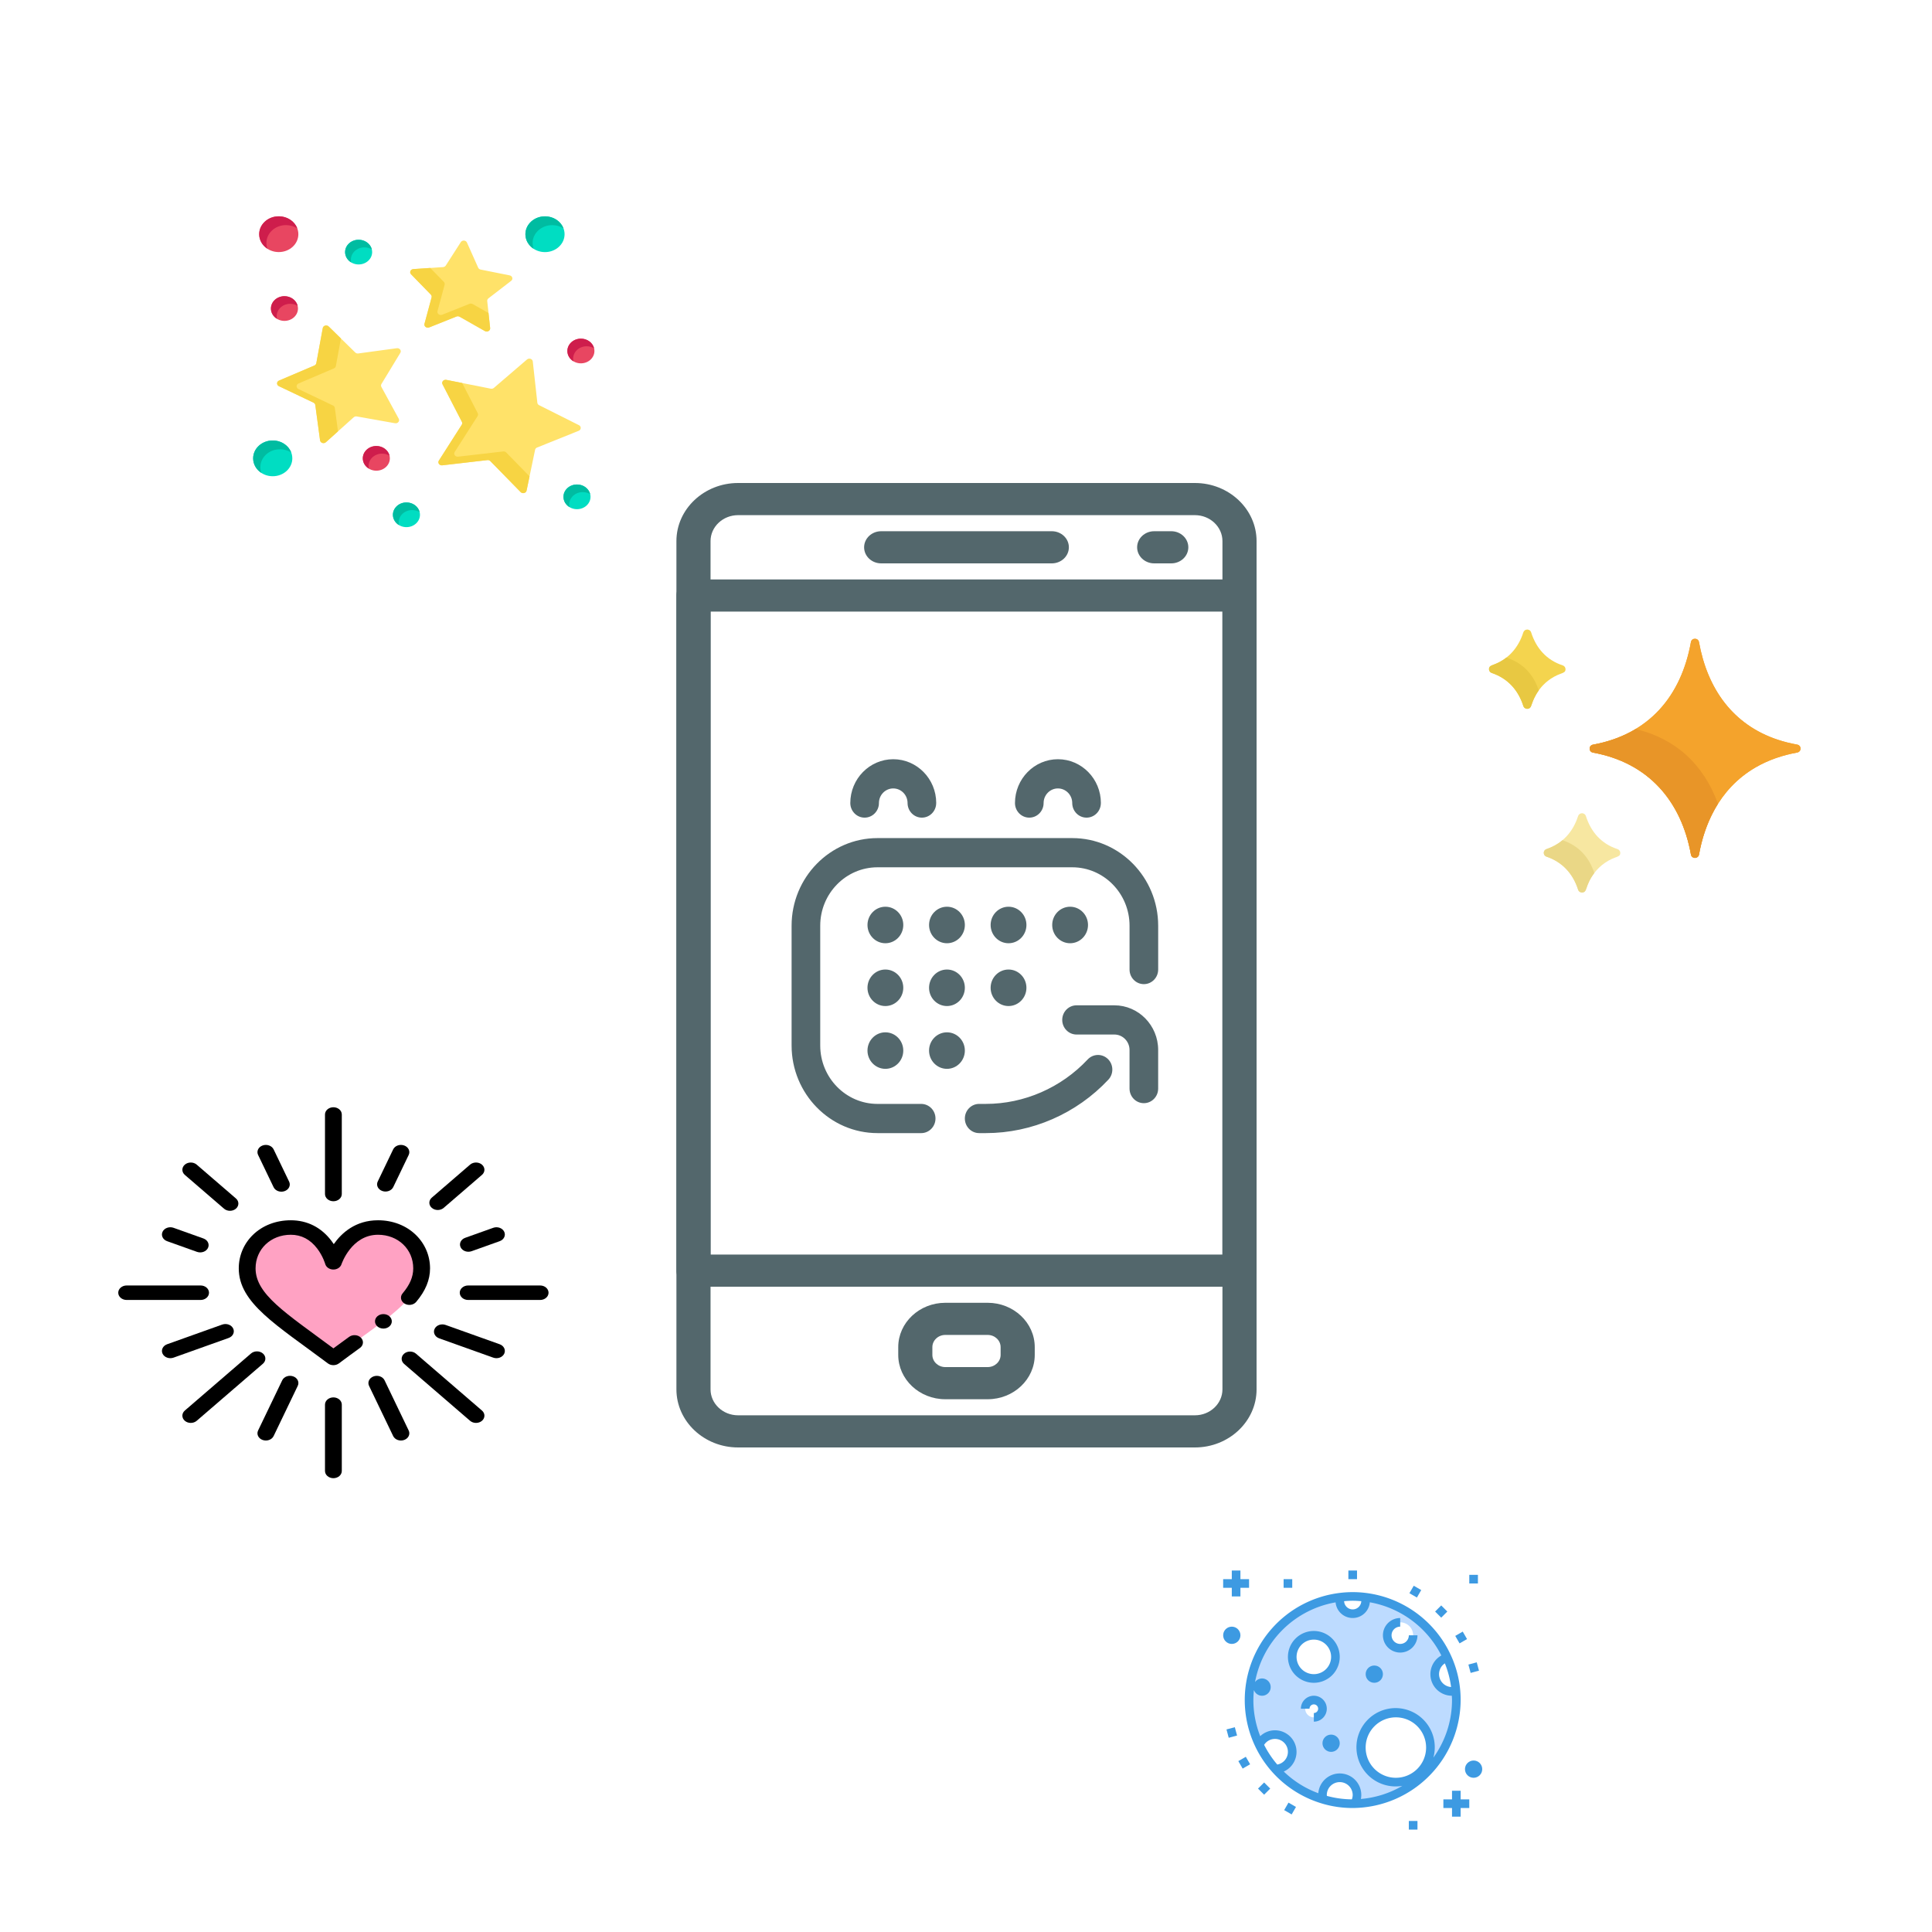 <?xml version="1.0" encoding="UTF-8" standalone="no"?>
<svg
   xmlns:dc="http://purl.org/dc/elements/1.1/"
   xmlns:cc="http://creativecommons.org/ns#"
   xmlns:rdf="http://www.w3.org/1999/02/22-rdf-syntax-ns#"
   xmlns:svg="http://www.w3.org/2000/svg"
   xmlns="http://www.w3.org/2000/svg"
   id="svg909"
   version="1.1"
   viewBox="0 0 200 200"
   height="200mm"
   width="200mm">
  <defs
     id="defs903" />
  <g
     style="display:none"
     transform="translate(-2.9064361e-6,-97)"
     id="layer1">
    <rect
       y="97"
       x="2.9064361e-06"
       height="200"
       width="200"
       id="rect1457"
       style="fill:#536c67;fill-opacity:0.761;stroke:none;stroke-width:0.174;stroke-opacity:1;paint-order:markers fill stroke" />
  </g>
  <g
     id="layer4">
    <g
       style="fill:#53676c"
       transform="matrix(0.207,0,0,0.195,47.059,50)"
       id="g893">
      <g
         style="fill:#53676c"
         id="g6">
        <g
           style="fill:#53676c"
           id="g4">
          <path
             style="fill:#53676c"
             d="m 298.667,25.6 h -85.333 c -4.71,0 -8.533,3.823 -8.533,8.533 0,4.71 3.823,8.533 8.533,8.533 h 85.333 c 4.71,0 8.533,-3.823 8.533,-8.533 0,-4.71 -3.823,-8.533 -8.533,-8.533 z"
             id="path2" />
        </g>
      </g>
      <g
         style="fill:#53676c"
         id="g12">
        <g
           style="fill:#53676c"
           id="g10">
          <path
             style="fill:#53676c"
             d="m 358.4,25.6 h -8.533 c -4.71,0 -8.533,3.823 -8.533,8.533 0,4.71 3.823,8.533 8.533,8.533 h 8.533 c 4.71,0 8.533,-3.823 8.533,-8.533 0,-4.71 -3.823,-8.533 -8.533,-8.533 z"
             id="path8" />
        </g>
      </g>
      <g
         style="fill:#53676c"
         id="g18">
        <g
           style="fill:#53676c"
           id="g16">
          <path
             style="fill:#53676c"
             d="M 266.598,435.2 H 245.41 c -12.979,0 -23.543,10.564 -23.543,23.543 v 4.122 c 0,12.979 10.564,23.535 23.535,23.535 h 21.188 c 12.979,0 23.543,-10.556 23.543,-23.535 v -4.122 c 0,-12.979 -10.564,-23.543 -23.535,-23.543 z m 6.469,27.665 c 0,3.567 -2.901,6.468 -6.468,6.468 H 245.41 c -3.575,0 -6.477,-2.901 -6.477,-6.468 v -4.122 c 0,-3.575 2.901,-6.477 6.477,-6.477 h 21.18 c 3.576,0 6.477,2.901 6.477,6.477 z"
             id="path14" />
        </g>
      </g>
      <g
         style="fill:#53676c"
         id="g24">
        <g
           style="fill:#53676c"
           id="g22">
          <path
             style="fill:#53676c"
             d="M 370.227,0 H 141.781 c -17.007,0 -30.848,13.841 -30.848,30.848 v 450.304 c 0,17.007 13.841,30.848 30.848,30.848 h 228.437 c 17.007,0 30.848,-13.841 30.848,-30.839 V 30.848 C 401.067,13.841 387.226,0 370.227,0 Z M 384,481.152 c 0,7.595 -6.178,13.781 -13.773,13.781 H 141.781 C 134.178,494.933 128,488.746 128,481.16 V 30.848 c 0,-7.595 6.178,-13.781 13.781,-13.781 h 228.437 c 7.603,0 13.781,6.187 13.781,13.781 v 450.304 z"
             id="path20" />
        </g>
      </g>
      <g
         style="fill:#53676c"
         id="g30">
        <g
           style="fill:#53676c"
           id="g28">
          <path
             style="fill:#53676c"
             d="M 392.533,51.2 H 119.467 c -4.71,0 -8.533,3.823 -8.533,8.533 v 358.4 c 0,4.71 3.823,8.533 8.533,8.533 h 273.067 c 4.71,0 8.533,-3.823 8.533,-8.533 v -358.4 c 0,-4.71 -3.823,-8.533 -8.534,-8.533 z M 384,409.6 H 128 V 68.267 h 256 z"
             id="path26" />
        </g>
      </g>
    </g>
  </g>
  <g
     id="layer6">
    <g
       transform="matrix(-0.069,0,0,-0.063,61.534,54.609)"
       id="g1760">
      <g
         id="g1632">
	<circle
   style="fill:#00ddc2"
   cx="74.16"
   cy="481.941"
   r="29.382"
   id="circle1624" />

	<circle
   style="fill:#00ddc2"
   cx="482.62"
   cy="113.661"
   r="29.382"
   id="circle1626" />

	<circle
   style="fill:#00ddc2"
   cx="26.15"
   cy="50.421"
   r="20.283"
   id="circle1628" />

	<circle
   style="fill:#00ddc2"
   cx="282.02"
   cy="20.913"
   r="20.283"
   id="circle1630" />

</g>
      <circle
         style="fill:#e84661"
         cx="465.04"
         cy="359.831"
         r="20.283"
         id="circle1634" />
      <circle
         style="fill:#00ddc2"
         cx="353.76"
         cy="452.561"
         r="20.283"
         id="circle1636" />
      <circle
         style="fill:#e84661"
         cx="473.56"
         cy="481.991"
         r="29.382"
         id="circle1638" />
      <path
         style="fill:#ce1d4c"
         d="m 502.942,481.986 c 0,16.23 -13.155,29.386 -29.386,29.386 -12.877,0 -23.824,-8.285 -27.776,-19.831 4.788,3.395 10.638,5.386 16.942,5.386 16.23,0 29.386,-13.156 29.386,-29.386 0,-3.343 -0.557,-6.552 -1.589,-9.544 7.522,5.324 12.423,14.084 12.423,23.989 z"
         id="path1640" />
      <g
         id="g1646">
	<path
   style="fill:#00bca1"
   d="m 512,113.657 c 0,16.23 -13.156,29.386 -29.386,29.386 -12.877,0 -23.824,-8.285 -27.776,-19.831 4.788,3.395 10.638,5.386 16.942,5.386 16.23,0 29.386,-13.156 29.386,-29.386 0,-3.343 -0.557,-6.552 -1.589,-9.544 7.522,5.324 12.423,14.084 12.423,23.989 z"
   id="path1642" />

	<path
   style="fill:#00bca1"
   d="m 103.542,481.936 c 0,16.23 -13.156,29.386 -29.386,29.386 -12.877,0 -23.824,-8.285 -27.776,-19.831 4.788,3.395 10.638,5.386 16.942,5.386 16.23,0 29.386,-13.156 29.386,-29.386 0,-3.343 -0.557,-6.552 -1.589,-9.544 7.522,5.324 12.423,14.084 12.423,23.989 z"
   id="path1644" />

</g>
      <circle
         style="fill:#e84661"
         cx="327.2"
         cy="113.661"
         r="20.283"
         id="circle1648" />
      <g
         id="g1654">
	<path
   style="fill:#ce1d4c"
   d="m 347.48,113.669 c 0,11.195 -9.08,20.275 -20.285,20.275 -9.678,0 -17.768,-6.779 -19.79,-15.838 3.199,2.105 7.016,3.333 11.133,3.333 11.195,0 20.285,-9.08 20.285,-20.285 0,-1.527 -0.165,-3.013 -0.495,-4.437 5.509,3.621 9.152,9.864 9.152,16.952 z"
   id="path1650" />

	<path
   style="fill:#ce1d4c"
   d="m 485.322,359.839 c 0,11.195 -9.08,20.275 -20.285,20.275 -9.678,0 -17.768,-6.779 -19.79,-15.838 3.199,2.105 7.016,3.333 11.133,3.333 11.195,0 20.285,-9.08 20.285,-20.285 0,-1.527 -0.165,-3.013 -0.495,-4.437 5.509,3.621 9.152,9.864 9.152,16.952 z"
   id="path1652" />

</g>
      <g
         id="g1662">
	<path
   style="fill:#00bca1"
   d="m 374.039,452.566 c 0,11.195 -9.08,20.275 -20.285,20.275 -9.678,0 -17.768,-6.779 -19.79,-15.838 3.199,2.105 7.016,3.333 11.133,3.333 11.195,0 20.285,-9.08 20.285,-20.285 0,-1.527 -0.165,-3.013 -0.495,-4.437 5.51,3.622 9.152,9.864 9.152,16.952 z"
   id="path1656" />

	<path
   style="fill:#00bca1"
   d="m 302.308,20.921 c 0,11.195 -9.08,20.275 -20.285,20.275 -9.678,0 -17.768,-6.779 -19.79,-15.838 3.199,2.105 7.016,3.333 11.133,3.333 11.195,0 20.285,-9.08 20.285,-20.285 0,-1.527 -0.165,-3.013 -0.495,-4.437 5.509,3.621 9.152,9.864 9.152,16.952 z"
   id="path1658" />

	<path
   style="fill:#00bca1"
   d="m 46.431,50.43 c 0,11.195 -9.08,20.275 -20.285,20.275 -9.678,0 -17.768,-6.779 -19.79,-15.838 3.199,2.105 7.016,3.333 11.133,3.333 11.195,0 20.285,-9.08 20.285,-20.285 0,-1.527 -0.165,-3.013 -0.495,-4.437 5.51,3.621 9.152,9.863 9.152,16.952 z"
   id="path1660" />

</g>
      <circle
         style="fill:#e84661"
         cx="20.283"
         cy="290.061"
         r="20.283"
         id="circle1664" />
      <path
         style="fill:#ce1d4c"
         d="m 40.57,290.06 c 0,11.195 -9.08,20.275 -20.285,20.275 -9.678,0 -17.768,-6.779 -19.79,-15.838 3.199,2.105 7.016,3.333 11.133,3.333 11.195,0 20.285,-9.08 20.285,-20.285 0,-1.527 -0.165,-3.013 -0.495,-4.437 5.509,3.621 9.152,9.863 9.152,16.952 z"
         id="path1666" />
      <path
         style="fill:#ffe269"
         d="m 110.688,58.22 45.429,50.886 c 1.131,1.267 2.813,1.896 4.497,1.682 l 67.673,-8.575 c 4.242,-0.538 7.259,4.023 5.105,7.717 l -34.357,58.93 c -0.855,1.467 -0.934,3.261 -0.21,4.797 l 29.068,61.711 c 1.822,3.868 -1.582,8.147 -5.761,7.24 l -66.663,-14.465 c -1.659,-0.36 -3.39,0.119 -4.627,1.282 l -49.709,46.715 c -3.116,2.928 -8.237,1.012 -8.666,-3.242 l -6.843,-67.87 c -0.17,-1.689 -1.161,-3.187 -2.649,-4.004 l -59.789,-32.84 c -3.748,-2.059 -3.508,-7.521 0.405,-9.244 l 62.434,-27.481 c 1.554,-0.684 2.672,-2.089 2.99,-3.757 l 12.757,-67.011 c 0.8,-4.201 6.069,-5.661 8.916,-2.471 z"
         id="path1668" />
      <path
         style="fill:#f7d443"
         d="m 199.034,168.864 c -0.856,1.465 -0.929,3.261 -0.206,4.788 l 29.066,61.712 c 1.816,3.869 -1.579,8.151 -5.758,7.243 l -23.721,-5.149 -23.36,-49.589 c -0.722,-1.537 -0.64,-3.333 0.217,-4.798 l 34.359,-58.926 c 2.146,-3.694 -0.867,-8.254 -5.108,-7.718 l -67.676,8.574 c -1.682,0.217 -3.364,-0.413 -4.499,-1.682 L 97.319,84.081 101.776,60.69 c 0.795,-4.199 6.067,-5.665 8.915,-2.466 l 45.43,50.878 c 1.125,1.269 2.806,1.898 4.488,1.682 l 67.676,-8.574 c 4.241,-0.537 7.264,4.024 5.107,7.718 z"
         id="path1670" />
      <path
         style="fill:#ffe269"
         d="m 164.299,322.823 37.908,23.532 c 1.443,0.896 3.234,1.024 4.789,0.343 l 40.875,-17.887 c 3.917,-1.714 8.1,1.808 7.078,5.96 l -10.666,43.324 c -0.406,1.649 0.025,3.392 1.154,4.661 l 29.643,33.347 c 2.841,3.196 0.784,8.262 -3.481,8.573 l -44.5,3.244 c -1.693,0.123 -3.218,1.072 -4.076,2.537 l -22.555,38.497 c -2.162,3.689 -7.615,3.299 -9.229,-0.661 l -16.837,-41.319 c -0.641,-1.572 -2.014,-2.729 -3.673,-3.093 l -43.583,-9.555 c -4.177,-0.916 -5.49,-6.223 -2.223,-8.982 l 34.094,-28.781 c 1.298,-1.095 1.973,-2.759 1.806,-4.449 l -4.381,-44.402 c -0.418,-4.255 4.224,-7.144 7.857,-4.889 z"
         id="path1672" />
      <path
         style="fill:#f7d443"
         d="m 271.601,424.679 -25.331,1.847 -20.378,-22.916 c -1.135,-1.269 -1.558,-3.013 -1.156,-4.664 l 10.669,-43.325 c 1.021,-4.148 -3.168,-7.677 -7.078,-5.964 l -40.88,17.891 c -1.558,0.681 -3.343,0.557 -4.788,-0.34 l -23.773,-14.765 -2.445,-24.732 c -0.413,-4.251 4.22,-7.14 7.862,-4.891 l 37.908,23.535 c 1.434,0.898 3.23,1.021 4.788,0.341 l 40.87,-17.881 c 3.921,-1.723 8.1,1.806 7.078,5.954 l -10.669,43.325 c -0.402,1.651 0.031,3.395 1.156,4.664 l 29.644,33.348 c 2.848,3.187 0.784,8.254 -3.477,8.573 z"
         id="path1674" />
      <path
         style="fill:#ffe269"
         d="m 411.627,143.225 7.132,58.039 c 0.207,1.685 1.23,3.161 2.736,3.946 l 51.854,27.028 c 3.792,1.976 3.671,7.443 -0.204,9.25 l -52.994,24.718 c -1.539,0.718 -2.626,2.147 -2.907,3.821 l -9.681,57.668 c -0.708,4.217 -5.944,5.792 -8.861,2.665 l -39.884,-42.762 c -1.158,-1.242 -2.853,-1.834 -4.533,-1.584 l -57.837,8.613 c -4.229,0.63 -7.345,-3.863 -5.272,-7.603 l 28.344,-51.146 c 0.823,-1.485 0.863,-3.28 0.106,-4.8 l -26.064,-52.345 c -1.906,-3.828 1.405,-8.179 5.602,-7.364 l 57.402,11.152 c 1.667,0.324 3.386,-0.193 4.598,-1.383 l 41.729,-40.964 c 3.05,-2.997 8.212,-1.193 8.734,3.051 z"
         id="path1676" />
      <path
         style="fill:#f7d443"
         d="m 473.143,241.483 -52.993,24.722 c -1.537,0.722 -2.621,2.146 -2.91,3.818 l -9.678,57.667 c -0.712,4.22 -5.943,5.799 -8.863,2.672 l -18.387,-19.718 7.615,-45.358 c 0.279,-1.682 1.362,-3.106 2.91,-3.828 l 52.994,-24.712 c 3.869,-1.816 3.993,-7.274 0.196,-9.255 l -51.848,-27.023 c -1.506,-0.784 -2.528,-2.26 -2.734,-3.952 l -4.736,-38.497 18.18,-17.85 c 3.054,-2.992 8.213,-1.187 8.74,3.054 l 7.13,58.039 c 0.206,1.682 1.228,3.157 2.734,3.941 l 51.858,27.033 c 3.785,1.983 3.672,7.441 -0.208,9.247 z"
         id="path1678" />
      <g
         id="g1680">
</g>
      <g
         id="g1682">
</g>
      <g
         id="g1684">
</g>
      <g
         id="g1686">
</g>
      <g
         id="g1688">
</g>
      <g
         id="g1690">
</g>
      <g
         id="g1692">
</g>
      <g
         id="g1694">
</g>
      <g
         id="g1696">
</g>
      <g
         id="g1698">
</g>
      <g
         id="g1700">
</g>
      <g
         id="g1702">
</g>
      <g
         id="g1704">
</g>
      <g
         id="g1706">
</g>
      <g
         id="g1708">
</g>
    </g>
  </g>
  <g
     id="layer7">
    <g
       transform="matrix(0.063,0,0,0.062,154.139,62.909)"
       id="g1837">
      <path
         id="SVGCleanerId_0"
         style="fill:#f4a32c"
         d="m 506.478,228.585 c -11.078,-2.011 -21.81,-4.751 -31.899,-8.144 -73.954,-24.87 -115.76,-85.293 -129.515,-163.078 -1.306,-7.369 -11.936,-7.37 -13.242,0 -15.986,90.386 -69.19,154.305 -160.955,171.337 -7.298,1.354 -7.296,11.871 0.004,13.222 90.918,16.817 145.053,80.615 160.984,170.28 1.003,5.649 6.968,5.678 6.628,5.547 3.261,-0.004 6.051,-2.35 6.614,-5.561 8.111,-46.239 30.883,-109.059 93.316,-145.737 19.945,-11.706 42.851,-19.994 68.08,-24.637 3.193,-0.587 5.511,-3.373 5.507,-6.62 -0.004,-3.248 -2.328,-6.029 -5.522,-6.609 z" />
      <g
         id="g1765">
	<path
   id="SVGCleanerId_0_1_"
   style="fill:#f4a32c"
   d="m 506.478,228.585 c -11.078,-2.011 -21.81,-4.751 -31.899,-8.144 -73.954,-24.87 -115.76,-85.293 -129.515,-163.078 -1.306,-7.369 -11.936,-7.37 -13.242,0 -15.986,90.386 -69.19,154.305 -160.955,171.337 -7.298,1.354 -7.296,11.871 0.004,13.222 90.918,16.817 145.053,80.615 160.984,170.28 1.003,5.649 6.968,5.678 6.628,5.547 3.261,-0.004 6.051,-2.35 6.614,-5.561 8.111,-46.239 30.883,-109.059 93.316,-145.737 19.945,-11.706 42.851,-19.994 68.08,-24.637 3.193,-0.587 5.511,-3.373 5.507,-6.62 -0.004,-3.248 -2.328,-6.029 -5.522,-6.609 z" />

</g>
      <path
         style="fill:#e89528"
         d="m 241.129,202.507 c -21.543,13.171 -45.431,21.583 -70.262,26.192 -7.298,1.354 -7.296,11.871 0.004,13.222 90.918,16.817 145.053,80.615 160.984,170.28 1.003,5.649 6.968,5.678 6.628,5.547 3.261,-0.004 6.051,-2.35 6.614,-5.561 4.49,-25.597 13.49,-56.271 31.207,-84.782 -24.038,-66.89 -69.958,-108.527 -135.175,-124.898 z"
         id="path1767" />
      <path
         style="fill:#f7e7a1"
         d="m 211.126,403.012 c -26.161,-8.676 -43.466,-28.172 -51.886,-55.116 -1.513,-4.837 -6.612,-4.784 -6.418,-4.717 -2.939,0 -5.538,1.91 -6.416,4.713 -8.158,26.042 -25.23,45.966 -51.887,55.093 -6.041,2.069 -6.047,10.651 10e-4,12.722 26.484,9.066 43.667,28.833 51.894,55.121 1.518,4.848 6.608,4.777 6.429,4.715 2.944,-0.005 5.542,-1.925 6.412,-4.738 6.084,-19.677 16.817,-34.891 31.901,-45.219 0.001,-0.001 0.001,-0.001 0.001,-0.001 16.491,-11.298 24.587,-8.02 24.575,-16.202 -0.003,-2.894 -1.859,-5.46 -4.606,-6.371 z"
         id="path1769" />
      <path
         style="fill:#ead786"
         d="m 121.326,388.419 c -0.189,-0.065 -0.365,-0.155 -0.545,-0.236 -7.735,6.646 -16.613,11.499 -26.261,14.803 -6.041,2.069 -6.047,10.651 0.001,12.722 26.484,9.066 43.667,28.833 51.894,55.121 1.518,4.848 6.608,4.777 6.429,4.715 9.468,-0.017 4.432,-11.326 20.208,-32.508 -8.391,-26.347 -25.671,-45.698 -51.726,-54.617 z"
         id="path1771" />
      <path
         style="fill:#f4d44e"
         d="M 121.152,96.29 C 94.888,87.58 77.657,68.009 69.265,41.174 c -1.512,-4.837 -6.61,-4.783 -6.417,-4.717 -2.939,0 -5.538,1.91 -6.416,4.713 -8.141,25.987 -25.177,45.945 -51.887,55.094 -6.041,2.069 -6.047,10.651 0.001,12.722 26.549,9.089 43.688,28.903 51.894,55.12 1.518,4.848 6.61,4.778 6.428,4.715 2.944,-0.005 5.543,-1.925 6.413,-4.736 10.073,-32.577 30.358,-43.691 31.904,-45.22 16.444,-11.268 24.585,-8.064 24.574,-16.202 -0.005,-2.896 -1.861,-5.462 -4.607,-6.373 z"
         id="path1773" />
      <path
         style="fill:#e8c842"
         d="M 28.756,83.146 C 10.22,97.965 0,93.822 0,102.625 c 0,2.875 1.827,5.43 4.546,6.36 26.549,9.089 43.688,28.903 51.894,55.12 1.518,4.848 6.61,4.778 6.428,4.715 8.995,-0.016 4.673,-10.519 18.945,-30.788 C 67.12,92.671 32.076,85.316 28.756,83.146 Z"
         id="path1775" />
      <g
         id="g1777">
</g>
      <g
         id="g1779">
</g>
      <g
         id="g1781">
</g>
      <g
         id="g1783">
</g>
      <g
         id="g1785">
</g>
      <g
         id="g1787">
</g>
      <g
         id="g1789">
</g>
      <g
         id="g1791">
</g>
      <g
         id="g1793">
</g>
      <g
         id="g1795">
</g>
      <g
         id="g1797">
</g>
      <g
         id="g1799">
</g>
      <g
         id="g1801">
</g>
      <g
         id="g1803">
</g>
      <g
         id="g1805">
</g>
    </g>
  </g>
  <g
     id="layer8">
    <g
       transform="matrix(0.087,0,0,0.075,12.241,114.622)"
       id="g1882">
      <g
         id="g1842">
        <path
           style="fill:#ffa2c3"
           d="m 309.1,166 c 30.6,0 51.9,25.8 51.9,56.4 0,42.3 -43.5,70.2 -105,123.6 -61.5,-53.4 -102.6,-81.3 -102.6,-123.6 0,-30.6 21,-56.4 51.9,-56.4 39.3,0 50.7,48 50.7,48 0,0 13.5,-48 53.1,-48 z"
           id="path1840" />
      </g>
      <g
         id="g1880">
        <path
           d="m 387.241,138.901 45.54,-45.54 c 3.905,-3.905 3.905,-10.237 0,-14.143 -3.906,-3.905 -10.236,-3.905 -14.143,0 l -45.54,45.54 c -3.905,3.905 -3.905,10.237 0,14.143 3.906,3.905 10.237,3.906 14.143,0 z"
           id="path1844" />
        <path
           d="m 93.361,432.781 78.76,-78.76 c 3.905,-3.905 3.905,-10.237 0,-14.143 -3.905,-3.905 -10.237,-3.905 -14.143,0 l -78.76,78.76 c -3.905,3.905 -3.905,10.237 0,14.143 3.905,3.905 10.238,3.906 14.143,0 z"
           id="path1846" />
        <path
           d="m 432.781,432.781 c 3.905,-3.905 3.905,-10.237 0,-14.143 l -78.49,-78.49 c -3.906,-3.905 -10.236,-3.904 -14.143,0 -3.905,3.905 -3.905,10.237 0,14.143 l 78.49,78.49 c 3.906,3.905 10.237,3.906 14.143,0 z"
           id="path1848" />
        <path
           d="m 125.869,140.011 c 3.905,3.905 10.237,3.905 14.143,0 3.905,-3.905 3.905,-10.237 0,-14.143 l -46.65,-46.65 c -3.905,-3.904 -10.237,-3.904 -14.143,0 -3.905,3.905 -3.905,10.237 0,14.143 z"
           id="path1850" />
        <path
           d="m 459.249,340.187 c 2.113,-5.103 -0.31,-10.952 -5.412,-13.065 l -64.34,-26.65 c -5.104,-2.113 -10.951,0.309 -13.066,5.412 -2.113,5.103 0.31,10.952 5.412,13.065 l 64.34,26.65 c 5.113,2.118 10.956,-0.321 13.066,-5.412 z"
           id="path1852" />
        <path
           d="m 58.164,184.879 35.54,14.72 c 5.101,2.114 10.953,-0.31 13.065,-5.412 2.113,-5.103 -0.31,-10.952 -5.412,-13.065 l -35.54,-14.72 c -5.104,-2.116 -10.953,0.31 -13.065,5.412 -2.114,5.102 0.309,10.952 5.412,13.065 z"
           id="path1854" />
        <path
           d="m 171.813,459.249 c 5.114,2.118 10.957,-0.321 13.066,-5.412 l 28.71,-69.31 c 2.114,-5.103 -0.31,-10.952 -5.412,-13.066 -5.104,-2.114 -10.952,0.31 -13.066,5.412 l -28.71,69.31 c -2.113,5.102 0.31,10.952 5.412,13.066 z"
           id="path1856" />
        <path
           d="m 314.164,115.589 c 5.113,2.117 10.957,-0.322 13.065,-5.413 l 18.37,-44.36 c 2.113,-5.103 -0.311,-10.952 -5.413,-13.065 -5.102,-2.112 -10.952,0.311 -13.065,5.413 l -18.37,44.36 c -2.113,5.102 0.311,10.952 5.413,13.065 z"
           id="path1858" />
        <path
           d="m 298.422,384.557 28.7,69.28 c 2.11,5.095 7.956,7.527 13.065,5.412 5.103,-2.114 7.525,-7.964 5.411,-13.066 l -28.7,-69.28 c -2.113,-5.103 -7.966,-7.524 -13.065,-5.412 -5.103,2.114 -7.525,7.964 -5.411,13.066 z"
           id="path1860" />
        <path
           d="m 184.861,110.377 c 2.111,5.095 7.956,7.528 13.066,5.412 5.103,-2.114 7.525,-7.964 5.412,-13.066 l -18.46,-44.56 c -2.114,-5.102 -7.965,-7.524 -13.066,-5.412 -5.103,2.114 -7.525,7.964 -5.412,13.066 z"
           id="path1862" />
        <path
           d="m 136.749,305.393 c -2.114,-5.103 -7.963,-7.527 -13.065,-5.412 l -65.52,27.14 c -5.103,2.114 -7.526,7.963 -5.412,13.066 2.118,5.113 7.976,7.521 13.065,5.412 l 65.52,-27.14 c 5.102,-2.114 7.525,-7.963 5.412,-13.066 z"
           id="path1864" />
        <path
           d="m 407.391,193.285 c 2.113,5.104 7.963,7.527 13.064,5.414 l 33.38,-13.82 c 5.103,-2.112 7.527,-7.962 5.414,-13.064 -2.112,-5.103 -7.961,-7.527 -13.064,-5.414 l -33.38,13.82 c -5.103,2.112 -7.528,7.962 -5.414,13.064 z"
           id="path1866" />
        <path
           d="m 502,246 h -85.65 c -5.522,0 -10,4.477 -10,10 0,5.523 4.478,10 10,10 H 502 c 5.522,0 10,-4.477 10,-10 0,-5.523 -4.478,-10 -10,-10 z"
           id="path1868" />
        <path
           d="m 10,266 h 87.99 c 5.523,0 10,-4.477 10,-10 0,-5.523 -4.477,-10 -10,-10 H 10 c -5.523,0 -10,4.477 -10,10 0,5.523 4.477,10 10,10 z"
           id="path1870" />
        <path
           d="M 246,410.47 V 502 c 0,5.523 4.478,10 10,10 5.522,0 10,-4.477 10,-10 v -91.53 c 0,-5.523 -4.478,-10 -10,-10 -5.522,0 -10,4.477 -10,10 z"
           id="path1872" />
        <path
           d="m 256,129.75 c 5.522,0 10,-4.477 10,-10 V 10 C 266,4.477 261.522,0 256,0 250.478,0 246,4.477 246,10 v 109.75 c 0,5.523 4.478,10 10,10 z"
           id="path1874" />
        <circle
           cx="315.5"
           cy="295.5"
           r="10"
           id="circle1876" />
        <path
           d="m 249.443,353.551 c 1.881,1.633 4.219,2.449 6.557,2.449 2.338,0 4.676,-0.816 6.557,-2.449 9.092,-7.896 17.697,-15.149 25.05,-21.33 4.228,-3.553 4.774,-9.861 1.221,-14.089 -3.556,-4.228 -9.862,-4.773 -14.09,-1.22 -5.623,4.726 -11.976,10.078 -18.733,15.876 C 199.267,283.973 163.4,258.221 163.4,222.4 c 0,-26.452 18.013,-46.4 41.9,-46.4 12.544,0 23.114,6.396 31.415,19.009 6.86,10.423 9.536,21.22 9.556,21.302 1.053,4.433 4.97,7.594 9.524,7.687 4.547,0.091 8.599,-2.904 9.832,-7.291 C 265.741,216.3 277.441,176 309.1,176 c 23.887,0 41.9,19.948 41.9,46.4 0,11.707 -4.026,22.679 -12.671,34.53 -3.255,4.462 -2.276,10.717 2.186,13.972 4.461,3.253 10.717,2.277 13.973,-2.186 C 365.599,253.483 371,238.333 371,222.4 371,204.842 364.96,188.39 353.993,176.075 342.465,163.129 326.521,156 309.1,156 c -26.857,0 -43.372,17.585 -52.672,32.936 -0.818,-1.444 -1.698,-2.905 -2.644,-4.367 C 241.693,165.879 224.928,156 205.3,156 c -17.542,0 -33.53,7.135 -45.019,20.09 -10.886,12.274 -16.881,28.721 -16.881,46.31 0,47.886 44.728,77.91 106.043,131.151 z"
           id="path1878" />
      </g>
    </g>
  </g>
  <g
     id="layer9">
    <g
       transform="matrix(0.447,0,0,0.447,125.727,161.686)"
       id="Planet-2"
       data-name="Planet">
      <circle
         style="fill:#bddbff"
         cx="60"
         cy="48"
         r="1"
         id="circle2002" />
      <circle
         style="fill:#bddbff"
         cx="4"
         cy="17"
         r="1"
         id="circle2004" />
      <path
         style="fill:#bddbff"
         d="m 46,17 a 3,3 0 1 0 -3,3 3,3 0 0 0 3,-3 z m -4,34 a 8,8 0 1 0 -8,-8 8,8 0 0 0 8,8 z M 8,32 A 24,24 0 0 1 29.12,8.18 2.757,2.757 0 0 0 29,9 3,3 0 0 0 35,9 2.757,2.757 0 0 0 34.88,8.18 23.963,23.963 0 0 1 53.88,22.16 4,4 0 0 0 55,30 3.909,3.909 0 0 0 55.91,29.89 C 55.97,30.58 56,31.29 56,32 A 24,24 0 0 1 32.47,55.99 4,4 0 1 0 25,54 3.636,3.636 0 0 0 25.13,54.99 23.911,23.911 0 0 1 14.11,47.99 4,4 0 1 0 10.36,42.37 23.875,23.875 0 0 1 8,32 Z m 3,-4 a 1,1 0 1 0 1,1 1,1 0 0 0 -1,-1 z m 27,-2 a 1,1 0 1 0 -1,1 1,1 0 0 0 1,-1 z M 28,42 a 1,1 0 1 0 -1,1 1,1 0 0 0 1,-1 z m 0,-20 a 5,5 0 1 0 -5,5 5,5 0 0 0 5,-5 z m -3,12 a 2,2 0 1 0 -2,2 2.006,2.006 0 0 0 2,-2 z"
         id="path2006" />
      <g
         style="fill:#3d9ae2"
         id="g2052">
        <path
           d="m 56.906,29.8 a 24.508,24.508 0 0 0 -2.114,-8.052 25.05,25.05 0 0 0 -19.785,-14.56 24.278,24.278 0 0 0 -6,0 A 24.989,24.989 0 0 0 7,32 25.008,25.008 0 0 0 24.839,55.947 24.592,24.592 0 0 0 32,57 c 0.183,0 0.365,0 0.489,-0.01 A 25.12,25.12 0 0 0 57,32 c 0,-0.738 -0.031,-1.477 -0.094,-2.2 z m -3.56,-6.3 A 22.484,22.484 0 0 1 54.784,28.977 2.988,2.988 0 0 1 53.346,23.5 Z M 32,9 c 0.67,0 1.333,0.041 1.99,0.1 a 1.992,1.992 0 0 1 -3.98,0 C 30.665,9.04 31.328,9 32,9 Z M 11.489,42.372 A 2.969,2.969 0 0 1 14,41 2.991,2.991 0 0 1 14.533,46.935 22.925,22.925 0 0 1 11.489,42.372 Z M 26,54 a 3,3 0 0 1 6,0 2.974,2.974 0 0 1 -0.192,0.993 22.6,22.6 0 0 1 -5.783,-0.8 C 26.02,54.126 26,54.07 26,54 Z m 16,-4 a 7,7 0 1 1 7,-7 7.008,7.008 0 0 1 -7,7 z m 8.683,-4.67 a 9.07,9.07 0 1 0 -7.183,6.534 22.83,22.83 0 0 1 -9.6,3.044 4.984,4.984 0 1 0 -9.864,-1.336 22.878,22.878 0 0 1 -8,-5.019 A 4.994,4.994 0 0 0 14,39 4.969,4.969 0 0 0 10.584,40.364 22.721,22.721 0 0 1 9,32 23.306,23.306 0 0 1 9.124,29.671 2,2 0 1 0 9.383,27.833 22.976,22.976 0 0 1 28.038,9.374 3.978,3.978 0 0 0 35.964,9.357 23.059,23.059 0 0 1 52.528,21.672 4.986,4.986 0 0 0 54.957,31 C 54.971,31.335 55,31.666 55,32 a 22.79,22.79 0 0 1 -4.317,13.33 z"
           id="path2008" />
        <path
           d="m 23,16 a 6,6 0 1 0 6,6 6.006,6.006 0 0 0 -6,-6 z m 0,10 a 4,4 0 1 1 4,-4 4,4 0 0 1 -4,4 z"
           id="path2010" />
        <path
           d="m 43,19 a 2,2 0 0 1 0,-4 v -2 a 4,4 0 1 0 4,4 h -2 a 2,2 0 0 1 -2,2 z"
           id="path2012" />
        <path
           d="m 23,35 v 2 a 3,3 0 1 0 -3,-3 h 2 a 1,1 0 1 1 1,1 z"
           id="path2014" />
        <circle
           cx="37"
           cy="26"
           r="2"
           id="circle2016" />
        <circle
           cx="27"
           cy="42"
           r="2"
           id="circle2018" />
        <path
           d="m 45.5,5.885 h 2 v 2 h -2 z"
           transform="matrix(0.5,-0.866,0.866,0.5,17.291,43.716)"
           id="path2020" />
        <path
           d="m 51.506,10.494 h 2 v 2 h -2 z"
           transform="matrix(0.707,-0.707,0.707,0.707,7.251,40.494)"
           id="path2022" />
        <path
           d="m 56.115,16.5 h 1.999 v 1.999 h -1.999 z"
           transform="matrix(0.866,-0.5,0.5,0.866,-1.096,30.911)"
           id="path2024" />
        <path
           d="m 59.012,23.494 h 2 v 2 h -2 z"
           transform="matrix(0.966,-0.259,0.259,0.966,-4.295,16.367)"
           id="path2026" />
        <path
           d="m 16.5,56.115 h 2 v 2 h -2 z"
           transform="matrix(0.5,-0.866,0.866,0.5,-40.714,43.718)"
           id="path2028" />
        <path
           d="m 10.494,51.506 h 2 v 2 h -2 z"
           transform="matrix(0.707,-0.707,0.707,0.707,-33.761,23.506)"
           id="path2030" />
        <path
           d="m 5.886,45.5 h 1.999 v 1.999 H 5.886 Z"
           transform="matrix(0.866,-0.5,0.5,0.866,-22.333,9.677)"
           id="path2032" />
        <path
           d="m 2.988,38.506 h 2 v 2 h -2 z"
           transform="matrix(0.966,-0.259,0.259,0.966,-10.089,2.378)"
           id="path2034" />
        <path
           d="M 4,8 H 6 V 6 H 8 V 4 H 6 V 2 H 4 V 4 H 2 v 2 h 2 z"
           id="path2036" />
        <path
           d="m 57,53 h -2 v 2 h -2 v 2 h 2 v 2 h 2 v -2 h 2 v -2 h -2 z"
           id="path2038" />
        <path
           d="m 59,3 h 2 v 2 h -2 z"
           id="path2040" />
        <path
           d="m 16,4 h 2 v 2 h -2 z"
           id="path2042" />
        <path
           d="m 31,2 h 2 v 2 h -2 z"
           id="path2044" />
        <path
           d="m 45,60 h 2 v 2 h -2 z"
           id="path2046" />
        <circle
           cx="60"
           cy="48"
           r="2"
           id="circle2048" />
        <circle
           cx="4"
           cy="17"
           r="2"
           id="circle2050" />
      </g>
    </g>
  </g>
  <g
     id="layer10">
    <path
       style="fill:#53676c;stroke-width:0.075"
       d="m 95.361,117.299 h -4.521 c -4.904,0 -8.894,-4.069 -8.894,-9.071 V 95.83 c 0,-5.002 3.99,-9.071 8.894,-9.071 H 111 c 4.904,0 8.894,4.069 8.894,9.071 v 4.536 c 0,0.835 -0.664,1.512 -1.482,1.512 -0.819,0 -1.482,-0.677 -1.482,-1.512 v -4.536 c 0,-3.335 -2.66,-6.048 -5.929,-6.048 H 90.839 c -3.27,0 -5.929,2.713 -5.929,6.048 v 12.398 c 0,3.335 2.66,6.048 5.929,6.048 h 4.521 c 0.819,0 1.482,0.677 1.482,1.512 0,0.835 -0.664,1.512 -1.482,1.512 z m 1.556,-34.169 c 0,-2.501 -1.995,-4.536 -4.447,-4.536 -2.452,0 -4.447,2.035 -4.447,4.536 0,0.835 0.664,1.512 1.482,1.512 0.819,0 1.482,-0.677 1.482,-1.512 0,-0.834 0.665,-1.512 1.482,-1.512 0.817,0 1.482,0.678 1.482,1.512 0,0.835 0.664,1.512 1.482,1.512 0.819,0 1.482,-0.677 1.482,-1.512 z m 17.047,0 c 0,-2.501 -1.995,-4.536 -4.447,-4.536 -2.452,0 -4.447,2.035 -4.447,4.536 0,0.835 0.664,1.512 1.482,1.512 0.819,0 1.482,-0.677 1.482,-1.512 0,-0.834 0.665,-1.512 1.482,-1.512 0.817,0 1.482,0.678 1.482,1.512 0,0.835 0.664,1.512 1.482,1.512 0.819,0 1.482,-0.677 1.482,-1.512 z m 5.929,29.558 v -3.993 c 0,-2.55 -2.034,-4.625 -4.534,-4.625 h -3.915 c -0.819,0 -1.482,0.677 -1.482,1.512 0,0.835 0.664,1.512 1.482,1.512 h 3.915 c 0.865,0 1.57,0.718 1.57,1.601 v 3.993 c 0,0.835 0.664,1.512 1.482,1.512 0.819,0 1.482,-0.677 1.482,-1.512 z m -5.155,-0.922 c 0.565,-0.604 0.544,-1.561 -0.048,-2.138 -0.592,-0.577 -1.53,-0.555 -2.096,0.049 -2.736,2.922 -6.577,4.598 -10.538,4.598 h -0.693 c -0.819,0 -1.482,0.677 -1.482,1.512 0,0.835 0.664,1.512 1.482,1.512 h 0.693 c 4.767,0 9.39,-2.017 12.682,-5.533 z M 91.655,93.864 c -1.023,0 -1.853,0.846 -1.853,1.89 0,1.044 0.83,1.89 1.853,1.89 1.023,0 1.853,-0.846 1.853,-1.89 0,-1.044 -0.83,-1.89 -1.853,-1.89 z m 6.374,0 c -1.023,0 -1.853,0.846 -1.853,1.89 0,1.044 0.83,1.89 1.853,1.89 1.023,0 1.853,-0.846 1.853,-1.89 0,-1.044 -0.83,-1.89 -1.853,-1.89 z m 6.374,0 c -1.023,0 -1.853,0.846 -1.853,1.89 0,1.044 0.83,1.89 1.853,1.89 1.023,0 1.853,-0.846 1.853,-1.89 0,-1.044 -0.83,-1.89 -1.853,-1.89 z m 6.374,0 c -1.023,0 -1.853,0.846 -1.853,1.89 0,1.044 0.83,1.89 1.853,1.89 1.023,0 1.853,-0.846 1.853,-1.89 0,-1.044 -0.83,-1.89 -1.853,-1.89 z m -19.123,6.501 c -1.023,0 -1.853,0.846 -1.853,1.89 0,1.044 0.83,1.89 1.853,1.89 1.023,0 1.853,-0.846 1.853,-1.89 0,-1.044 -0.83,-1.89 -1.853,-1.89 z m 0,6.501 c -1.023,0 -1.853,0.846 -1.853,1.89 0,1.044 0.83,1.89 1.853,1.89 1.023,0 1.853,-0.846 1.853,-1.89 0,-1.044 -0.83,-1.89 -1.853,-1.89 z m 6.374,-6.501 c -1.023,0 -1.853,0.846 -1.853,1.89 0,1.044 0.83,1.89 1.853,1.89 1.023,0 1.853,-0.846 1.853,-1.89 0,-1.044 -0.83,-1.89 -1.853,-1.89 z m 0,6.501 c -1.023,0 -1.853,0.846 -1.853,1.89 0,1.044 0.83,1.89 1.853,1.89 1.023,0 1.853,-0.846 1.853,-1.89 0,-1.044 -0.83,-1.89 -1.853,-1.89 z m 6.374,-6.501 c -1.023,0 -1.853,0.846 -1.853,1.89 0,1.044 0.83,1.89 1.853,1.89 1.023,0 1.853,-0.846 1.853,-1.89 0,-1.044 -0.83,-1.89 -1.853,-1.89 z"
       id="path2091" />
  </g>
</svg>
